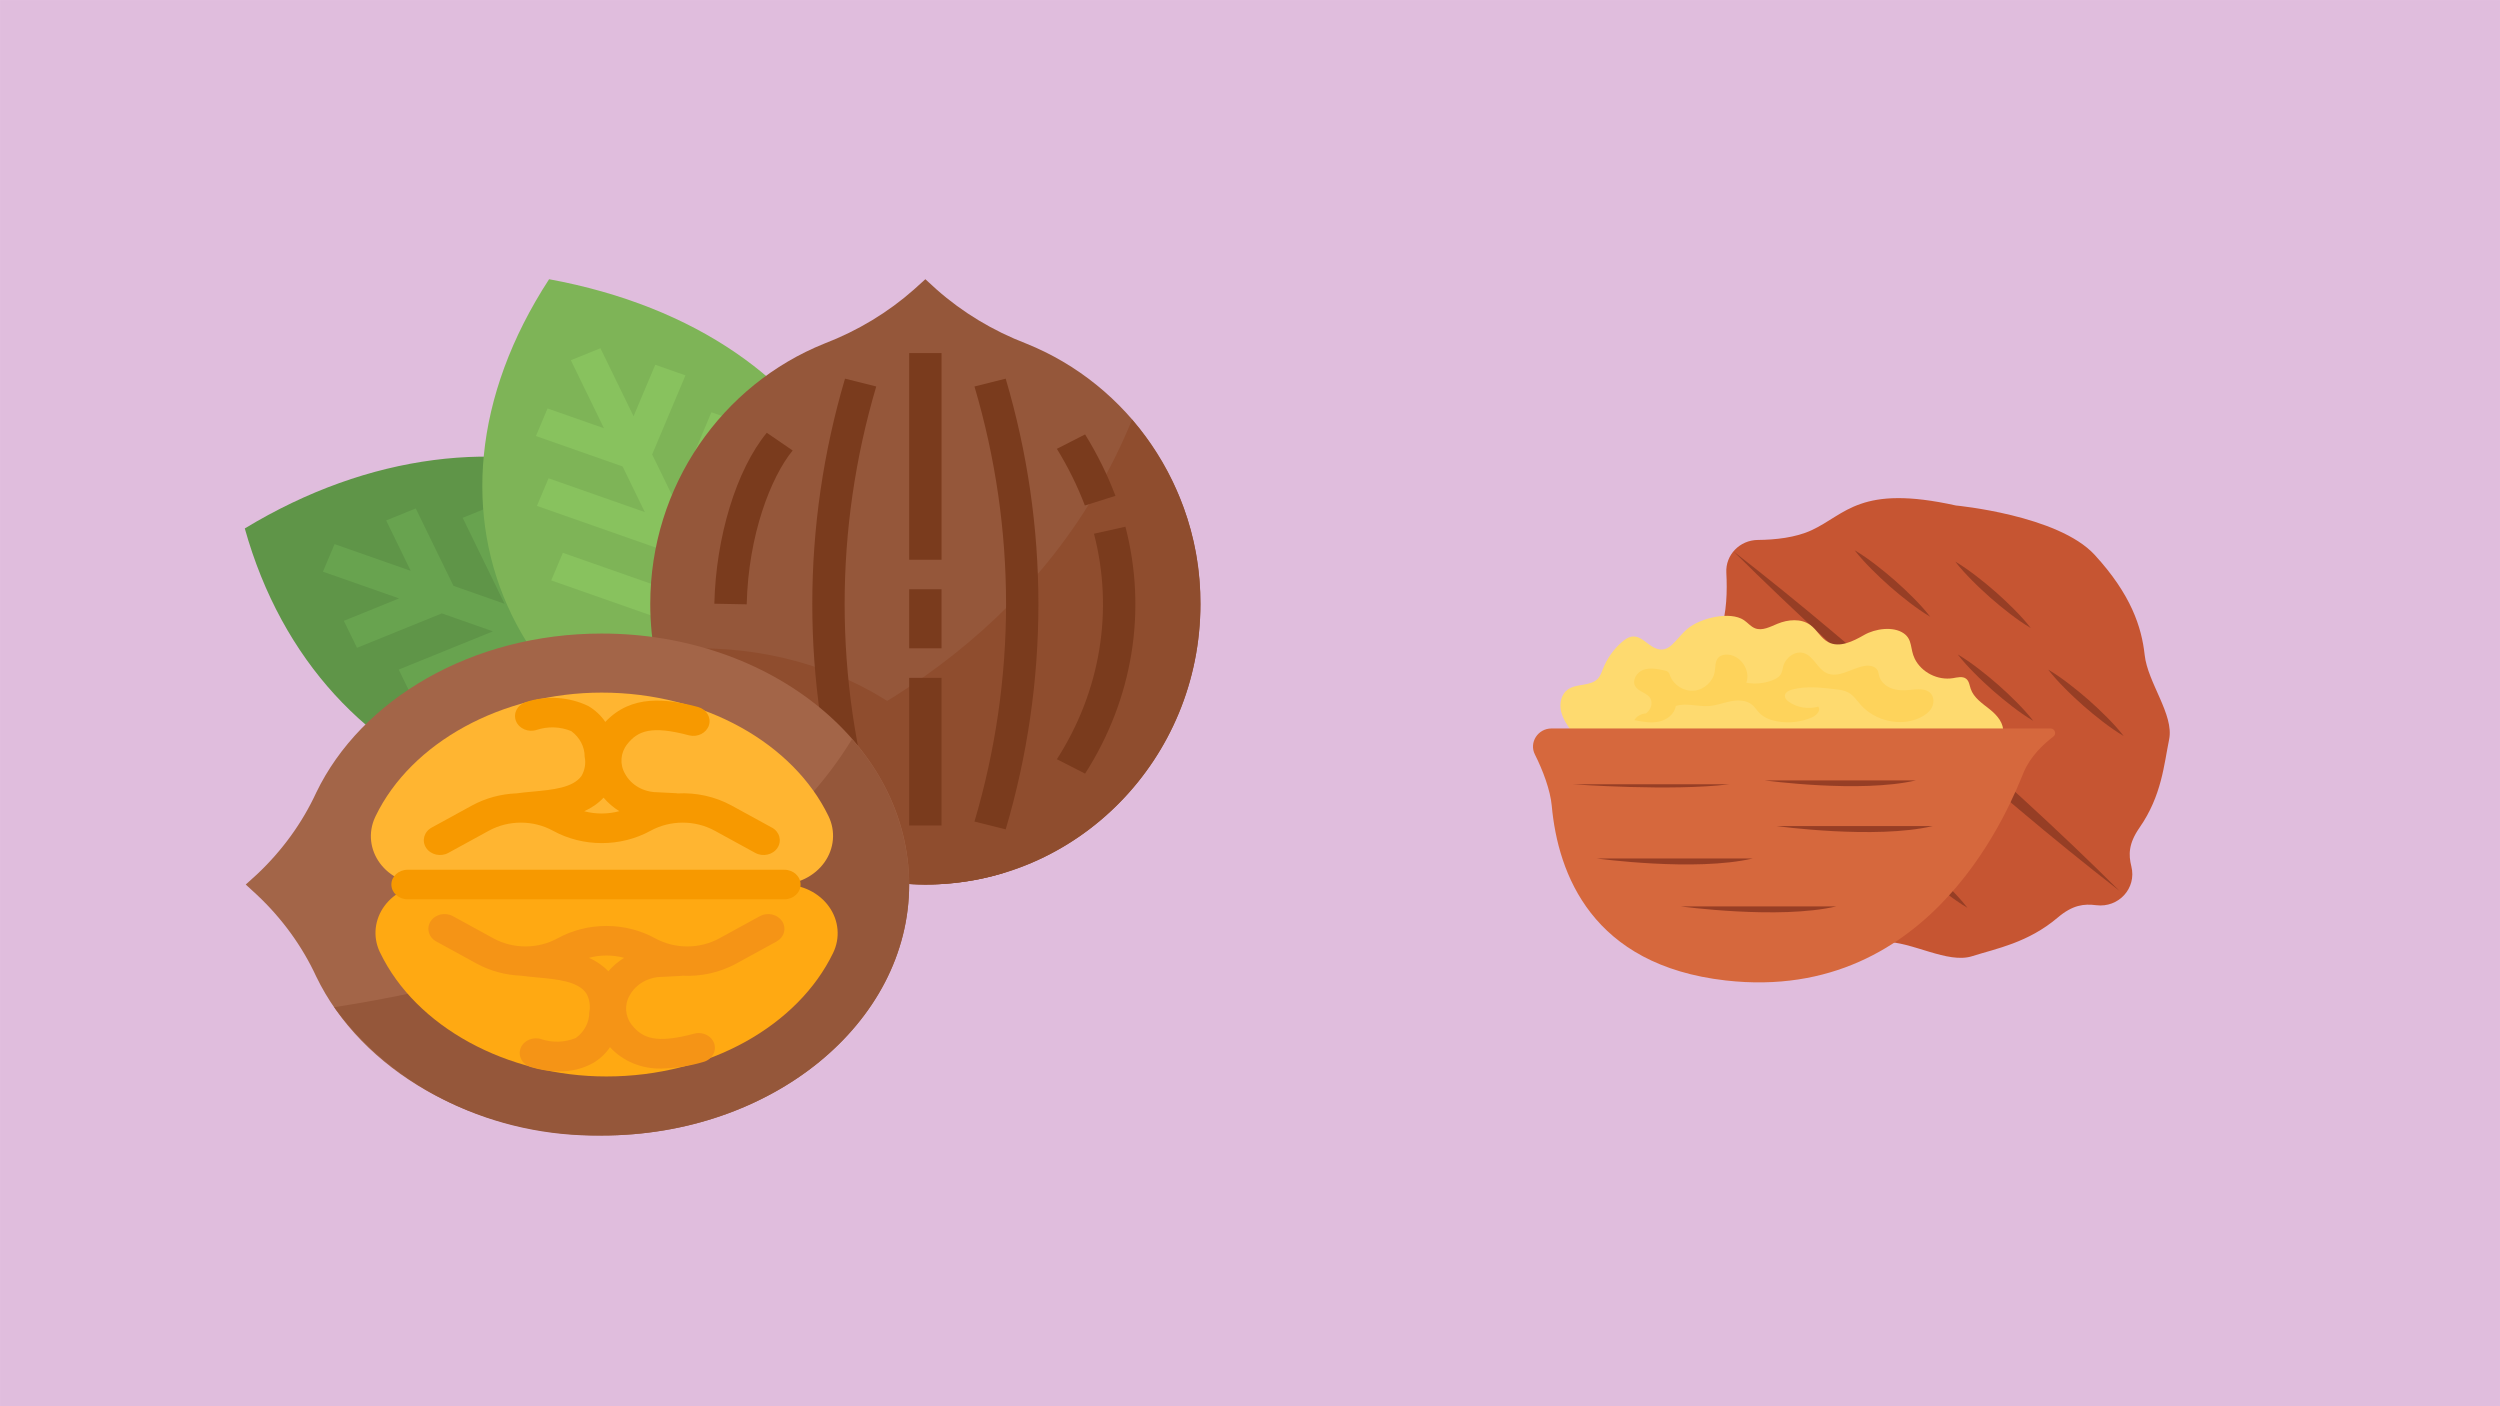 <?xml version="1.0" encoding="UTF-8" standalone="no"?>
<svg
   xmlns:dc="http://purl.org/dc/elements/1.1/"
   xmlns:cc="http://creativecommons.org/ns#"
   xmlns:rdf="http://www.w3.org/1999/02/22-rdf-syntax-ns#"
   xmlns:svg="http://www.w3.org/2000/svg"
   xmlns="http://www.w3.org/2000/svg"
   id="svg8"
   version="1.1"
   viewBox="0 0 338.667 190.5"
   height="720"
   width="1280">
  <defs
     id="defs2" />
  <g
     transform="translate(0,-106.5)"
     id="layer1">
    <rect
       y="106.503"
       x="0.003"
       height="190.486"
       width="338.662"
       id="rect815"
       style="opacity:1;fill:#e0bddd;fill-opacity:1;fill-rule:nonzero;stroke:none;stroke-width:0.764;stroke-linecap:round;stroke-linejoin:round;stroke-miterlimit:4;stroke-dasharray:none;stroke-opacity:1;paint-order:normal" />
    <g
       transform="matrix(0.274,0,0,0.25,33.161,144.265)"
       id="g2338">
      <path
         style="fill:#5f9548"
         d="M 296.473,249.309 C 172.871,331.438 36.719,279.055 0,135.285 c 123.602,-82.109 259.754,-29.75 296.473,114.023 z m 0,0"
         id="path2261" />
      <path
         style="fill:#68a34f"
         d="m 291.543,238.84 -95.582,-36.762 -32.922,-74.062 -14.625,6.496 26.426,59.445 -25.281,-9.727 -27.207,-61.207 -14.625,6.496 20.715,46.59 -25.273,-9.719 -18.641,-41.945 -14.625,6.504 12.137,27.312 -37.648,-14.48 -5.75,14.945 37.648,14.473 -27.312,12.145 6.504,14.621 41.934,-18.641 25.273,9.723 -46.582,20.703 6.504,14.633 61.207,-27.207 25.273,9.719 -59.441,26.414 6.504,14.625 74.055,-32.918 95.586,36.758 z m 0,0"
         id="path2263" />
      <path
         style="fill:#7eb457"
         d="M 279.457,290.504 C 134,261.168 74.754,127.871 150.449,0.238 295.91,29.574 355.152,162.879 279.457,290.504 Z m 0,0"
         id="path2265" />
      <path
         style="fill:#88c25e"
         d="m 241.785,186.039 29.094,-75.641 -14.934,-5.754 -23.352,60.707 -11,-24.746 24.047,-62.52 -14.938,-5.742 -18.305,47.574 -10.992,-24.734 16.473,-42.832 -14.934,-5.754 -10.73,27.895 -16.383,-36.855 -14.625,6.496 16.387,36.863 -27.906,-10.727 -5.742,14.938 42.84,16.48 11,24.742 -47.594,-18.312 -5.75,14.945 62.535,24.055 10.992,24.73 -60.703,-23.344 -5.754,14.934 75.648,29.098 41.594,93.574 14.621,-6.496 z m 0,0"
         id="path2267" />
      <path
         style="fill:#95573a"
         d="m 342.07,5.84 -5.598,-5.602 -5.602,5.559 c -12.82,12.438 -27.844,22.379 -44.305,29.312 -50.375,22.191 -86.094,76.898 -86.094,141.129 0,83.945 60.887,152 136,152 75.113,0 136,-68.055 136,-152 0,-64.23 -35.719,-118.937 -86.137,-141.129 C 369.895,28.184 354.883,18.258 342.07,5.84 Z m 0,0"
         id="path2269" />
      <path
         style="fill:#8f4d2e"
         d="M 438.672,76.324 C 394.703,194.301 298.023,248.238 231.023,272.176 c 24.07,34.578 63.32,55.445 105.449,56.062 75.113,0 136,-68.055 136,-152 0.254,-36.152 -11.648,-71.34 -33.801,-99.914 z m 0,0"
         id="path2271" />
      <path
         style="fill:#8f4d2e"
         d="m 224.473,200.238 c -7.352,0.012 -14.691,0.5 -21.977,1.465 10.895,71.801 66.648,126.535 133.977,126.535 13.312,-0.016 26.539,-2.199 39.152,-6.465 -8.082,-68.305 -72.641,-121.535 -151.152,-121.535 z m 0,0"
         id="path2273" />
      <g
         style="fill:#7a3b1d"
         id="g2291">
        <path
           d="m 328.473,40.238 h 16 V 152.238 h -16 z m 0,0"
           id="path2275" />
        <path
           d="m 328.473,168.238 h 16 v 32 h -16 z m 0,0"
           id="path2277" />
        <path
           d="m 328.473,216.238 h 16 v 80 h -16 z m 0,0"
           id="path2279" />
        <path
           d="m 296.754,54.117 c -21.57,79.984 -21.57,164.258 0,244.242 l 15.438,-4.242 c -20.832,-77.207 -20.832,-158.555 0,-235.758 z m 0,0"
           id="path2281" />
        <path
           d="m 232.152,176.07 16,0.336 c 0.801,-37.695 12,-69.031 22.719,-83.367 L 258.07,83.438 c -14.992,20 -25.16,56.352 -25.918,92.633 z m 0,0"
           id="path2283" />
        <path
           d="m 360.754,58.359 c 20.828,77.203 20.828,158.551 0,235.758 l 15.438,4.242 c 21.57,-79.984 21.57,-164.258 0,-244.242 z m 0,0"
           id="path2285" />
        <path
           d="m 435.383,134.344 -15.543,3.789 c 9.832,41.578 3.262,85.344 -18.344,122.203 l 13.953,7.805 c 23.609,-40.371 30.75,-88.293 19.934,-133.797 z m 0,0"
           id="path2287" />
        <path
           d="m 430.465,117.629 c -4,-11.523 -9.023,-22.668 -15.016,-33.293 l -13.953,7.805 c 5.516,9.805 10.148,20.082 13.84,30.707 z m 0,0"
           id="path2289" />
      </g>
      <path
         style="fill:#a36548"
         d="m 6.07,322.68 -5.598,5.559 5.559,5.602 c 12.438,12.816 22.379,27.844 29.312,44.301 22.191,50.379 76.895,86.098 141.129,86.098 83.941,0 152,-60.887 152,-136 0,-75.113 -68.059,-136 -152,-136 -64.234,0 -118.938,35.719 -141.129,86.137 -6.922,16.457 -16.848,31.48 -29.273,44.305 z m 0,0"
         id="path2293" />
      <path
         style="fill:#95573a"
         d="M 300.215,249.453 C 246.535,346.184 123.953,381.109 44.215,394.695 73.48,439 123.387,465.242 176.473,464.238 c 83.941,0 152,-60.887 152,-136 -0.152,-28.715 -10.121,-56.516 -28.258,-78.785 z m 0,0"
         id="path2295" />
      <path
         style="fill:#ffb531"
         d="m 264.473,328.238 c 8.918,-0.012 17.23,-4.523 22.098,-12 4.863,-7.477 5.625,-16.906 2.023,-25.062 -17.258,-39.098 -61.008,-66.938 -112.121,-66.938 -49.25,0 -94.191,26.938 -111.832,67.016 l -0.168,0.426 -0.152,0.352 c -3.352,8.113 -2.414,17.367 2.492,24.645 4.906,7.281 13.129,11.621 21.906,11.562 z m 0,0"
         id="path2297" />
      <path
         style="fill:#ffa912"
         d="m 266.785,328.238 c 8.914,0.019 17.215,4.539 22.074,12.012 4.855,7.477 5.613,16.898 2.012,25.051 -17.23,39.098 -60.977,66.938 -112.094,66.938 -49.25,0 -94.191,-26.938 -111.832,-67.016 l -0.191,-0.426 -0.152,-0.352 c -3.355,-8.117 -2.414,-17.379 2.5,-24.66 4.91,-7.281 13.145,-11.617 21.93,-11.547 z m 0,0"
         id="path2299" />
      <path
         style="fill:#f79900"
         d="m 260.594,297.383 -20,-12 c -8.062,-4.805 -17.379,-7.074 -26.746,-6.512 -0.152,0 -0.273,-0.105 -0.422,-0.113 l -9.602,-0.535 c -6.703,-0.074 -12.797,-3.902 -15.777,-9.906 -2.777,-5.152 -2.363,-11.441 1.066,-16.191 5.191,-7.152 11.871,-10.207 30.59,-4.711 4.199,1.133 8.531,-1.293 9.762,-5.461 1.227,-4.172 -1.098,-8.559 -5.242,-9.883 -15.582,-4.594 -33.055,-7.031 -45.977,8.055 -2.125,-3.473 -5.012,-6.426 -8.438,-8.633 -9.547,-5.02 -20.766,-5.785 -30.906,-2.109 -4.156,1.492 -6.32,6.074 -4.828,10.234 1.496,4.16 6.078,6.32 10.238,4.828 5.559,-2.023 11.691,-1.789 17.078,0.648 4.223,3.387 6.672,8.516 6.648,13.93 0.664,3.523 0.117,7.168 -1.551,10.344 -4.23,6.504 -14.398,7.527 -24.191,8.527 -2.801,0.281 -5.512,0.559 -8,0.945 -7.73,0.336 -15.258,2.582 -21.906,6.543 l -20,12 c -3.789,2.273 -5.016,7.191 -2.738,10.98 2.273,3.789 7.191,5.016 10.98,2.738 l 20,-12 c 9.773,-5.871 21.988,-5.871 31.758,0 14.844,8.922 33.398,8.922 48.242,0 9.773,-5.871 21.988,-5.871 31.758,0 l 20,12 c 3.789,2.277 8.707,1.051 10.98,-2.738 2.277,-3.789 1.051,-8.707 -2.738,-10.98 z m -92.801,-8.863 c 3.672,-1.762 6.941,-4.262 9.598,-7.344 2.195,2.828 4.82,5.297 7.777,7.309 -5.66,1.68 -11.684,1.691 -17.352,0.035 z m 0,0"
         id="path2301" />
      <path
         style="fill:#f59416"
         d="m 265.641,348.117 c -1.094,-1.82 -2.863,-3.133 -4.922,-3.648 -2.062,-0.516 -4.242,-0.188 -6.062,0.906 l -20,12 c -9.773,5.871 -21.988,5.871 -31.762,0 -14.84,-8.922 -33.395,-8.922 -48.238,0 -9.773,5.871 -21.988,5.871 -31.762,0 l -20,-12 c -3.789,-2.277 -8.703,-1.051 -10.98,2.738 -2.273,3.789 -1.047,8.707 2.742,10.98 l 20,12 c 6.656,3.965 14.188,6.211 21.93,6.543 2.52,0.387 5.223,0.664 8,0.945 9.812,1 20,2.023 24.191,8.527 1.668,3.176 2.215,6.82 1.551,10.344 0.023,5.414 -2.426,10.543 -6.648,13.93 -5.371,2.434 -11.484,2.672 -17.031,0.664 -4.156,-1.504 -8.742,0.645 -10.25,4.801 -1.504,4.152 0.645,8.742 4.801,10.246 4.551,1.562 9.324,2.371 14.137,2.398 5.895,0.117 11.703,-1.43 16.762,-4.461 3.438,-2.215 6.328,-5.18 8.453,-8.672 6.277,7.598 15.703,11.879 25.555,11.605 6.934,-0.199 13.805,-1.387 20.406,-3.52 2.801,-0.758 4.973,-2.969 5.676,-5.785 0.703,-2.812 -0.172,-5.789 -2.289,-7.773 -2.117,-1.984 -5.145,-2.668 -7.906,-1.785 -18.711,5.48 -25.391,2.402 -30.594,-4.719 -3.426,-4.746 -3.84,-11.031 -1.062,-16.184 3.082,-6.113 9.359,-9.957 16.207,-9.922 l 9.16,-0.52 c 0.152,0 0.273,-0.098 0.426,-0.113 9.367,0.566 18.684,-1.703 26.742,-6.512 l 20,-12 c 1.836,-1.086 3.16,-2.863 3.68,-4.93 0.52,-2.07 0.191,-4.258 -0.91,-6.086 z m -95.52,19.84 c 5.688,-1.676 11.742,-1.676 17.43,0 -2.969,2.004 -5.602,4.469 -7.797,7.297 -2.68,-3.066 -5.957,-5.547 -9.633,-7.297 z m 0,0"
         id="path2303" />
      <path
         style="fill:#f79900"
         d="M 266.785,336.238 H 80.473 c -4.418,0 -8,-3.582 -8,-8 0,-4.418 3.582,-8 8,-8 H 266.785 c 4.418,0 8,3.582 8,8 0,4.418 -3.582,8 -8,8 z m 0,0"
         id="path2305" />
    </g>
    <g
       transform="matrix(0.908,0,0,0.893,200.86,157.665)"
       id="g2408">
      <path
         style="fill:#c65532"
         d="m 70.601,19.387 c -14.316,-3.23 -16.397,1.328 -21.543,3.753 -2.395,1.128 -5.441,1.451 -8.013,1.474 -2.698,0.024 -4.842,2.265 -4.7,4.959 0.146,2.771 0.058,6.115 -0.826,8.707 -1.837,5.384 -6.136,7.959 -1.332,21.827 0,0 3.141,14.993 9.746,19.734 6.605,4.741 11.675,5.742 15.919,5.723 4.244,-0.019 9.497,3.373 13.153,2.197 3.656,-1.176 8.335,-2.032 12.788,-5.868 2.226,-1.918 3.897,-2.108 5.726,-1.872 3.361,0.432 6.057,-2.582 5.254,-5.875 -0.437,-1.791 -0.435,-3.473 1.224,-5.899 3.316,-4.851 3.647,-9.597 4.409,-13.361 0.762,-3.764 -3.194,-8.607 -3.647,-12.827 -0.454,-4.22 -2.013,-9.147 -7.459,-15.183 -5.446,-6.036 -20.696,-7.489 -20.696,-7.489 z"
         id="path2340" />
      <g
         style="fill:#963e25"
         id="g2360">
        <path
           d="m 37.41,26.348 c 5.056,4.003 10.027,8.101 14.913,12.293 4.905,4.172 9.732,8.432 14.543,12.708 4.787,4.304 9.557,8.627 14.249,13.037 4.711,4.388 9.336,8.874 13.875,13.455 C 89.933,73.84 84.961,69.743 80.076,65.549 75.171,61.377 70.344,57.117 65.534,52.839 60.749,48.533 55.979,44.211 51.287,39.801 46.577,35.411 41.951,30.927 37.41,26.348 Z"
           id="path2342" />
        <path
           d="m 55.489,26.181 c 1.102,0.659 2.127,1.405 3.124,2.18 1.002,0.771 1.959,1.592 2.907,2.424 0.933,0.848 1.856,1.707 2.733,2.617 0.882,0.905 1.737,1.84 2.513,2.863 C 65.663,35.608 64.639,34.863 63.641,34.087 62.639,33.316 61.683,32.494 60.736,31.661 59.804,30.812 58.881,29.953 58.004,29.043 57.122,28.138 56.267,27.203 55.489,26.181 Z"
           id="path2344" />
        <path
           d="m 70.496,27.898 c 1.102,0.659 2.127,1.405 3.124,2.18 1.002,0.771 1.959,1.592 2.907,2.424 0.933,0.848 1.856,1.707 2.733,2.617 0.882,0.905 1.737,1.84 2.513,2.863 -1.103,-0.658 -2.128,-1.403 -3.125,-2.179 -1.002,-0.771 -1.959,-1.593 -2.905,-2.425 -0.932,-0.849 -1.855,-1.708 -2.732,-2.619 -0.882,-0.905 -1.737,-1.84 -2.514,-2.862 z"
           id="path2346" />
        <path
           d="m 70.861,41.977 c 1.102,0.659 2.127,1.405 3.124,2.18 1.002,0.771 1.959,1.592 2.907,2.424 0.933,0.848 1.856,1.707 2.733,2.617 0.882,0.905 1.737,1.84 2.513,2.863 -1.103,-0.658 -2.128,-1.403 -3.125,-2.179 -1.002,-0.771 -1.959,-1.593 -2.905,-2.425 -0.932,-0.849 -1.855,-1.708 -2.732,-2.619 -0.882,-0.905 -1.737,-1.84 -2.514,-2.862 z"
           id="path2348" />
        <path
           d="m 84.352,44.275 c 1.102,0.659 2.127,1.405 3.124,2.18 1.002,0.771 1.959,1.592 2.907,2.424 0.933,0.848 1.856,1.707 2.733,2.617 0.882,0.905 1.737,1.84 2.513,2.863 -1.103,-0.658 -2.128,-1.403 -3.125,-2.179 -1.002,-0.771 -1.959,-1.593 -2.905,-2.425 -0.932,-0.849 -1.855,-1.708 -2.732,-2.619 -0.882,-0.905 -1.737,-1.84 -2.514,-2.862 z"
           id="path2350" />
        <path
           d="m 39.851,43.668 c 0.778,1.022 1.633,1.957 2.514,2.862 0.877,0.91 1.8,1.77 2.732,2.619 0.946,0.833 1.903,1.654 2.905,2.425 0.997,0.776 2.022,1.521 3.125,2.179 C 50.351,52.73 49.497,51.794 48.615,50.89 47.737,49.979 46.814,49.12 45.881,48.272 44.934,47.441 43.977,46.619 42.975,45.848 41.978,45.072 40.953,44.327 39.851,43.668 Z"
           id="path2352" />
        <path
           d="m 43.227,58.391 c 0.778,1.022 1.633,1.957 2.514,2.862 0.877,0.91 1.8,1.77 2.732,2.619 0.946,0.833 1.903,1.654 2.905,2.425 0.997,0.776 2.022,1.521 3.125,2.179 -0.777,-1.023 -1.631,-1.959 -2.513,-2.863 -0.877,-0.91 -1.801,-1.769 -2.733,-2.617 -0.948,-0.832 -1.904,-1.654 -2.907,-2.424 -0.997,-0.776 -2.022,-1.521 -3.124,-2.18 z"
           id="path2354" />
        <path
           d="m 57.259,57.187 c 0.778,1.022 1.632,1.957 2.514,2.862 0.877,0.91 1.8,1.77 2.732,2.619 0.946,0.833 1.903,1.654 2.905,2.425 0.997,0.776 2.022,1.521 3.125,2.179 -0.777,-1.023 -1.631,-1.959 -2.513,-2.863 C 65.146,63.498 64.223,62.639 63.29,61.791 62.342,60.959 61.386,60.138 60.383,59.367 59.386,58.591 58.361,57.846 57.259,57.187 Z"
           id="path2356" />
        <path
           d="m 61.045,70.338 c 0.778,1.022 1.633,1.957 2.514,2.862 0.877,0.91 1.8,1.77 2.732,2.619 0.946,0.833 1.903,1.654 2.905,2.425 0.997,0.776 2.022,1.521 3.125,2.179 -0.777,-1.023 -1.631,-1.959 -2.513,-2.863 -0.877,-0.91 -1.801,-1.769 -2.733,-2.617 -0.948,-0.832 -1.904,-1.654 -2.907,-2.424 -0.997,-0.776 -2.022,-1.521 -3.124,-2.18 z"
           id="path2358" />
      </g>
      <path
         style="fill:#feda6f"
         d="m 75.648,50.309 c -1.108,-0.896 -2.396,-1.753 -2.844,-3.106 -0.179,-0.541 -0.238,-1.18 -0.686,-1.533 -0.532,-0.419 -1.295,-0.202 -1.963,-0.09 -2.258,0.378 -4.693,-0.875 -5.697,-2.934 -0.727,-1.491 -0.295,-2.908 -1.65,-3.866 -1.56,-1.104 -4.25,-0.717 -5.901,0.247 -1.651,0.963 -3.678,1.997 -5.36,1.091 -1.108,-0.597 -1.678,-1.875 -2.695,-2.617 -1.371,-1 -3.3,-0.833 -4.866,-0.178 -1.088,0.454 -2.271,1.127 -3.365,0.689 -0.642,-0.257 -1.082,-0.848 -1.655,-1.237 -2.074,-1.409 -6.513,-0.324 -8.414,1.312 -1.901,1.635 -2.74,3.992 -4.98,2.864 -1.094,-0.551 -1.961,-1.769 -3.184,-1.687 -0.617,0.042 -1.155,0.424 -1.619,0.833 -1.241,1.096 -2.216,2.491 -2.818,4.033 -0.203,0.521 -0.373,1.072 -0.742,1.491 -1.084,1.234 -3.217,0.722 -4.539,1.696 -0.981,0.724 -1.255,2.124 -0.979,3.312 0.276,1.188 0.996,2.215 1.701,3.21 l 30.137,9.416 c 3.806,-0.572 7.678,0.005 11.526,0.09 3.848,0.085 7.935,-0.415 10.969,-2.782 1.429,-1.115 2.602,-2.626 4.282,-3.307 1.324,-0.536 2.804,-0.488 4.2,-0.793 1.395,-0.305 2.863,-1.171 3.096,-2.581 0.233,-1.406 -0.849,-2.676 -1.958,-3.573 z"
         id="path2362" />
      <path
         style="fill:#d6683d"
         d="M 84.706,53.212 H 10.772 10.26 c -2.027,0 -3.377,2.127 -2.477,3.944 1.185,2.391 2.301,5.401 2.513,7.766 4.89e-4,0.006 0.002,0.01 0.002,0.015 0.933,10.366 6,24.194 25.957,26.502 31.248,3.614 42.757,-27.466 44.456,-31.586 0.996,-2.415 2.964,-4.279 4.422,-5.41 0.519,-0.402 0.228,-1.23 -0.428,-1.23 z"
         id="path2364" />
      <path
         style="fill:#fed35b"
         d="m 23.53,51.159 c 1.279,0.051 2.159,-1.758 1.329,-2.732 -0.577,-0.678 -1.648,-0.844 -2.095,-1.614 -0.523,-0.902 0.201,-2.113 1.174,-2.486 0.974,-0.373 2.062,-0.158 3.081,0.061 0.243,0.052 0.502,0.113 0.673,0.293 0.141,0.149 0.2,0.356 0.27,0.549 0.522,1.42 2.065,2.391 3.571,2.248 1.506,-0.144 2.837,-1.389 3.081,-2.882 0.121,-0.74 0.032,-1.593 0.547,-2.138 0.37,-0.392 0.961,-0.496 1.497,-0.441 1.918,0.197 3.326,2.44 2.67,4.254 1.284,0.238 2.634,0.113 3.853,-0.354 0.532,-0.204 1.071,-0.502 1.337,-1.006 0.183,-0.345 0.216,-0.747 0.313,-1.125 0.342,-1.33 1.777,-2.418 3.086,-2.003 1.46,0.462 1.997,2.362 3.379,3.021 1.769,0.844 3.697,-0.721 5.626,-1.072 0.732,-0.133 1.63,-0.005 1.98,0.652 0.145,0.272 0.168,0.59 0.25,0.888 0.243,0.881 1.009,1.551 1.867,1.867 0.858,0.315 1.8,0.32 2.709,0.227 1.093,-0.112 2.389,-0.29 3.116,0.534 0.509,0.577 0.506,1.485 0.144,2.164 -0.362,0.679 -1.017,1.157 -1.708,1.496 -2.925,1.436 -6.74,0.52 -8.885,-1.933 -0.581,-0.664 -1.076,-1.445 -1.848,-1.874 -0.588,-0.327 -1.276,-0.414 -1.944,-0.495 -2.138,-0.258 -4.337,-0.512 -6.417,0.044 -0.501,0.134 -1.077,0.423 -1.103,0.941 -0.021,0.398 0.307,0.724 0.634,0.952 1.244,0.865 2.887,1.131 4.34,0.701 0.461,0.57 -0.27,1.346 -0.942,1.64 -1.628,0.711 -3.472,0.919 -5.218,0.59 -0.945,-0.178 -1.891,-0.529 -2.567,-1.213 -0.406,-0.411 -0.701,-0.928 -1.145,-1.298 -0.853,-0.712 -2.088,-0.744 -3.177,-0.53 -1.09,0.214 -2.141,0.639 -3.249,0.722 -1.659,0.125 -3.377,-0.52 -4.959,-0.007 -0.162,1.221 -1.32,2.116 -2.524,2.373 -1.204,0.257 -2.453,0.013 -3.66,-0.231 0.51,-0.902 1.771,-1.282 2.695,-0.813"
         id="path2366" />
      <g
         style="fill:#963e25"
         id="g2378">
        <path
           d="m 13.489,61.681 c 0,0 14.699,1.085 23.275,0 z"
           id="path2368" />
        <path
           d="m 43.852,68.022 c 0,0 14.699,2.04 23.275,0 z"
           id="path2370" />
        <path
           d="m 42.025,61.085 c 0,0 14.286,1.983 22.621,0 z"
           id="path2372" />
        <path
           d="m 17.007,72.934 c 0,0 14.699,2.04 23.275,0 z"
           id="path2374" />
        <path
           d="m 29.502,80.199 c 0,0 14.699,2.04 23.275,0 z"
           id="path2376" />
      </g>
    </g>
  </g>
</svg>
